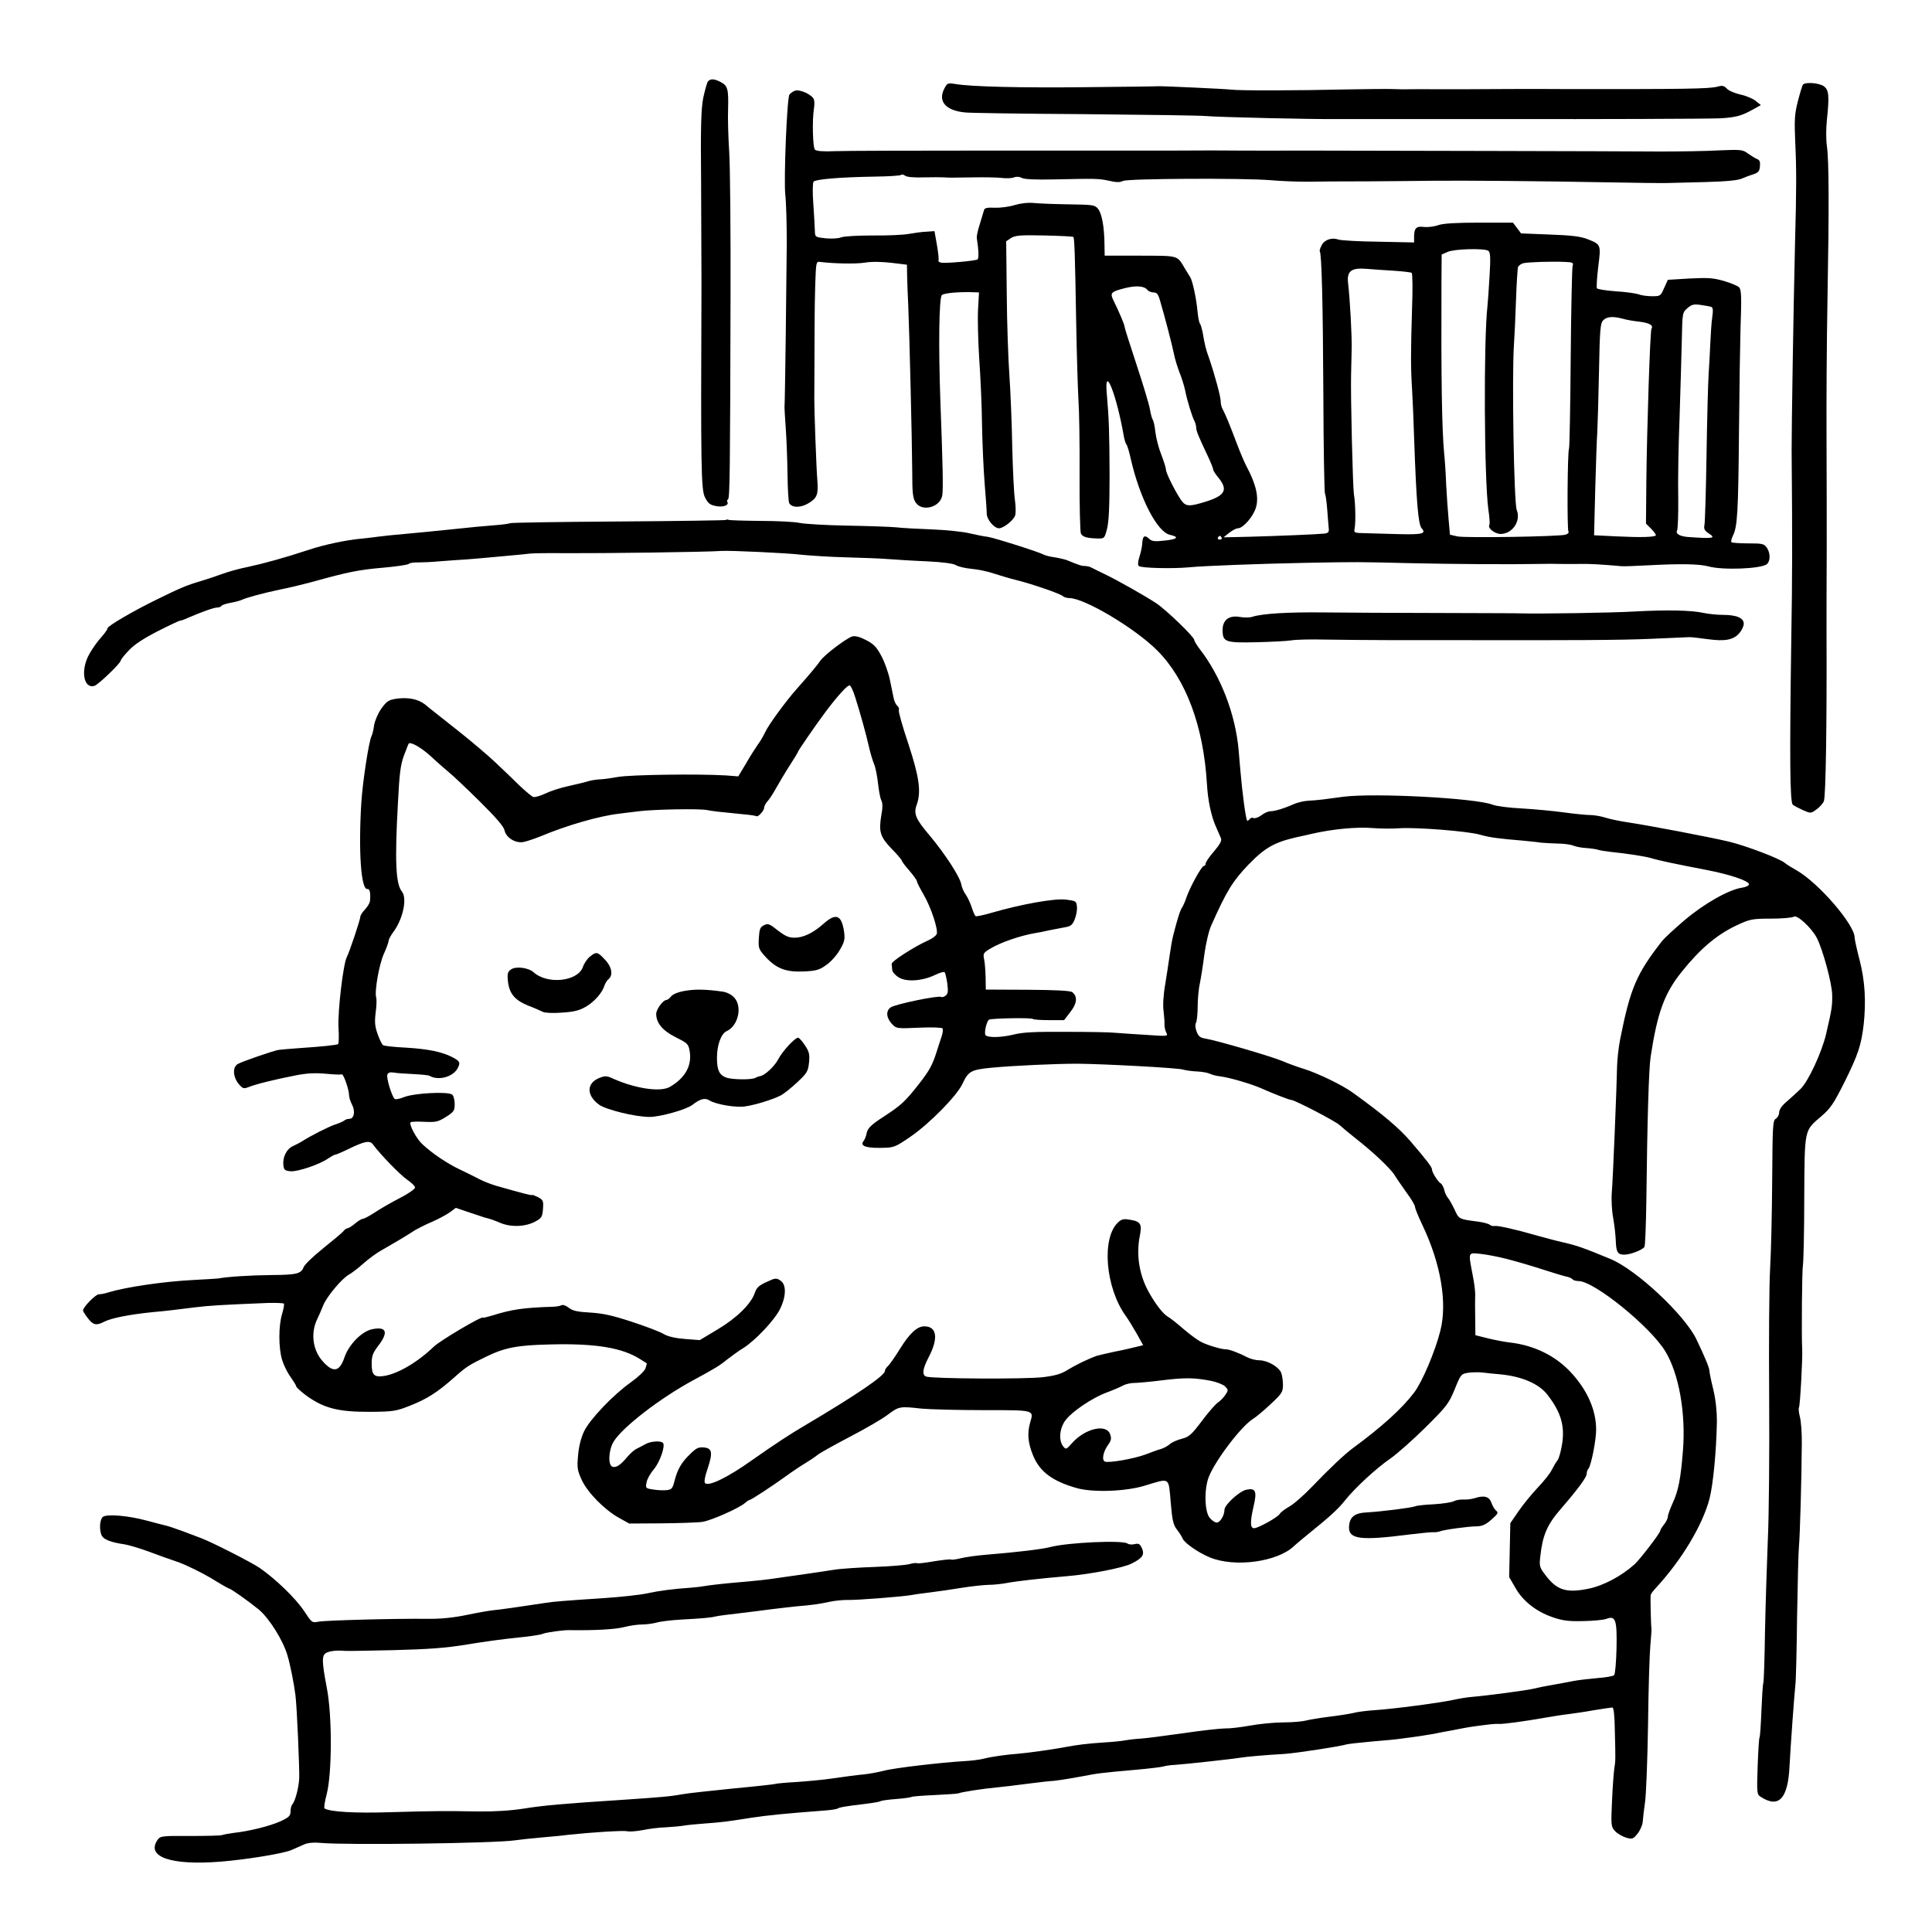 <svg xmlns="http://www.w3.org/2000/svg" width="1365.333" height="1365.333" preserveAspectRatio="xMidYMid meet" version="1.0" viewBox="0 0 1024 1024"><g fill="#000" stroke="none"><path d="M375.2 43.2c-.5.7-1.6 4.7-2.5 8.8-1.1 6-1.4 15.1-1.1 45 .1 20.6.2 44.5.2 53-.4 97.8-.2 109.4 1.8 113.5 1.6 3.2 2.6 4.1 5.8 4.7 3.8.8 7.2-.4 6.1-2.2-.3-.5-.1-1.1.4-1.4.9-.6 1.1-15.4 1.3-107.1.1-34.7-.2-69.3-.7-77s-.8-17.9-.6-22.7c.3-10.5-.2-12.4-3.9-14.3-3.5-1.8-5.4-1.9-6.8-.3M500.5 47c-3.5 6.7.7 11.6 11 12.6 2.2.3 30.6.7 63 .9 32.5.3 61.5.7 64.5 1 6.5.6 57.8 1.8 70 1.6h93.5c38.8.1 103.8-.1 109.5-.4 8-.5 11-1.3 16.8-4.5l4.5-2.5-2.7-2.2c-1.5-1.2-5.2-2.8-8.2-3.4-3-.7-6.3-2.1-7.2-3.2-1.5-1.5-2.4-1.7-4.8-1-4.4 1.2-16.9 1.4-83.4 1.3-6.3-.1-46.6 0-51.5.1h-14c-5.5-.1-12 0-14.5 0-2.5.1-6.5 0-9-.1s-13.5 0-24.5.2c-24.5.6-56.9.7-61 .1-3.4-.4-36.2-1.9-38.5-1.8-.8.1-17.7.3-37.5.5-34.9.4-61.8-.2-70.3-1.7-3.8-.6-4.2-.5-5.7 2.5m455-2c-.3.5-1.5 4.4-2.6 8.7-1.7 6.7-1.9 9.7-1.4 21.3.7 14.7.7 24.4-.1 54-.9 37.7-1.8 96.6-1.8 109.5.4 48.3.4 65.5-.2 101.5-.9 62.3-.7 85.1.8 86.5.7.6 3.2 1.9 5.4 2.9 4.2 1.8 4.2 1.8 7.3-.5 1.7-1.2 3.4-3.2 3.8-4.3 1-2.8 1.6-40.2 1.4-89.6 0-10.2 0-29.5.1-43 0-13.5 0-40.3-.1-59.5-.1-19.3.1-52.3.5-73.5.9-49.6.8-74-.3-81.5-.5-3.5-.5-9.4 0-14 1.3-12.4 1.1-15.7-1.5-17.7-2.5-1.9-10.3-2.5-11.3-.8"/><path d="M421.3 48.1c-1.1.4-2.5 1.4-2.9 2.1-1.3 2-3 44.2-2.2 52.8.5 4.1.8 15.8.8 26-.1 16.4-.9 83.1-1.2 87 0 .8.3 6 .7 11.5s.8 16.3.9 24 .5 14.5.9 15.2c1.6 2.6 6.4 2.5 10.6-.2 4.2-2.6 4.9-4.6 4.3-12-.5-5.8-1.6-36-1.6-42.5 0-4.1.1-15.2.1-24.5 0-9.4.1-18.8.1-21s.1-9.4.3-16c.4-11.3.5-12 2.4-11.7 7 .9 19 1.2 23.9.4 3.6-.6 8.9-.5 14.1.1l8.2 1 .1 6.1c.1 3.4.3 10.4.6 15.6.6 14 2 71.3 2.1 87.5 0 11.8.3 14.5 1.8 16.8 3.3 5.1 12.9 2.7 14.1-3.6.6-3.2.3-16.4-1-50.7-1-28.5-.7-54.1.8-55.6 1.2-1.1 9.3-1.8 17-1.5l2.7.1-.5 8.7c-.3 4.9 0 16.7.6 26.3.7 9.6 1.4 25.6 1.5 35.5.2 9.9.8 23.8 1.4 31 .6 7.1 1.1 14.2 1.1 15.8 0 3 3.9 7.7 6.5 7.7 2.3 0 7.6-4.1 8.5-6.7.5-1.1.4-5-.1-8.5-.5-3.4-1.1-16.2-1.4-28.3-.2-12.1-.9-29-1.5-37.5s-1.3-28-1.4-43.3l-.3-27.8 2.5-1.7c2.2-1.4 4.9-1.7 17.6-1.4 8.3.2 15.3.5 15.5.8.6.6.9 9.7 1.5 45.4.3 17.3.9 35.8 1.2 41 .4 5.2.7 23 .6 39.4-.1 16.5.3 30.6.7 31.4 1 1.8 3 2.4 8.5 2.6 3.9.1 4 .1 5.3-4.9 1-3.6 1.4-11.6 1.4-29-.1-22.2-.3-29.6-1.5-43.1-1.4-16 5.3 1 9.1 23.1.3 1.6.9 3.5 1.3 4 .5.6 1.6 4.2 2.4 8 4.8 20.8 14 38.6 20.8 40 5 1.1 3.9 2.3-2.7 3-5.5.6-6.9.5-8.5-1-2.4-2.2-3.4-1.4-3.6 2.7-.1 1.7-.8 4.9-1.5 7-.8 2.5-.9 4.2-.3 4.8 1.1 1.1 17.8 1.5 26.4.7 8.1-.8 37.4-1.9 62.5-2.4 26.6-.5 27.2-.5 55.5.2 21.8.5 53.2.7 67.5.4 3.9-.1 9-.1 11.5 0 2.5 0 7.2.1 10.5 0 5.1-.1 10.8.2 22 1.2 1.1.1 7.6-.1 14.5-.5 16.8-.9 26.7-.7 31.5.6 7.5 2.1 28 1.3 31-1.2 1.9-1.6 1.9-6-.1-8.8-1.4-2-2.4-2.2-9.8-2.2-4.5 0-8.5-.3-8.9-.6-.3-.4 0-1.8.7-3.3 2.5-4.8 2.9-12.3 3.3-55.1.2-23.4.6-47.9.8-54.5.6-17.1.5-20.8-.7-22.2-.6-.7-4.1-2.2-7.8-3.3-5.9-1.7-8.4-1.9-18.4-1.4l-11.6.7-2 4.4c-1.8 4.2-2 4.3-6.4 4.3-2.4 0-5.6-.4-7-1-1.5-.5-6.9-1.3-12.1-1.6-5.3-.4-9.8-1.1-10.1-1.6s0-5.6.7-11.4c1.5-11.9 1.5-11.8-5.8-14.7-3.6-1.4-8.5-2-20-2.4l-15.1-.6-2.1-2.8-2.2-2.9h-17.8c-12.4 0-19 .4-21.7 1.3-2.2.8-5.5 1.2-7.5 1-4.2-.6-5.4.6-5.4 5.2v3l-18.9-.4c-10.5-.1-19.9-.7-21.1-1.1-3.5-1.3-7.5 0-9 3-.8 1.5-1.2 2.9-1 3.2 1 1 1.7 27.7 1.9 75.8.1 28.4.5 52.1.9 52.7.3.5.9 4.6 1.2 8.9s.7 8.8.8 9.9c.1 1.5-.5 2.1-2.3 2.3-3.5.4-25.2 1.3-40.5 1.7l-13 .3 3-2.4c1.7-1.3 3.7-2.4 4.6-2.4 2.8 0 8.3-6.4 9.6-11.1 1.6-5.5 0-12.3-5-21.7-1-1.8-3.4-7.4-5.3-12.5-3.7-9.8-5.9-15.1-7.4-17.9-.6-1-1-2.8-1-4 0-2.6-3.2-14.3-6.1-22.8-1.9-5.3-2.2-6.5-3.5-14-.4-1.9-1-4-1.4-4.5-.5-.6-1-3.5-1.3-6.5-.6-6.8-2.6-16-3.8-18-.5-.8-1.7-2.8-2.7-4.4-4.5-7.5-3-7-23.8-7.1h-18.9l-.1-6c-.1-9.3-1.4-16.3-3.4-18.8-1.7-2.1-2.7-2.2-15.2-2.4-7.3-.1-15.7-.4-18.6-.7-3.4-.3-7.1.1-10.5 1.1-2.8.9-7.6 1.5-10.4 1.4-3.8-.2-5.4.1-5.7 1.1-.2.7-1.2 4-2.2 7.3-1.1 3.3-1.8 6.7-1.7 7.5 1 6.4 1.2 11 .4 11.5-1.4.8-17.3 2.2-19.3 1.7-1-.2-1.6-.7-1.4-1.1.3-.4-.1-4.1-.8-8.2l-1.3-7.4-4.4.3c-2.4.1-6.6.7-9.4 1.2-2.7.5-11.3.9-19 .8-7.8 0-15.2.4-16.7 1-1.4.6-5.1.8-8.2.5-5.5-.6-5.6-.7-5.7-3.7 0-1.7-.4-8.1-.8-14.1-.5-6.4-.4-11.5.1-12.2 1-1.3 13.7-2.4 32.5-2.7 7.3-.1 13.5-.5 13.9-.9s1.3-.2 2.1.4c.8.7 4.7 1.1 10.1.9 4.8-.1 9.6-.1 10.7 0 2.5.2 2.6.2 15.5 0 5.8-.1 12.5 0 14.9.3s5.4.2 6.6-.3 2.9-.4 4.1.3 7.2 1 16.4.8c23.1-.5 24.2-.5 29.8.7 3.8.9 5.9.9 7.4.1 2.4-1.3 63.8-1.6 78.3-.4 5.5.5 14.1.8 19 .8 5-.1 19.8-.2 33-.2 13.2-.1 28.1-.2 33-.3 16.9-.2 60.9.2 91.5.8 16.8.3 31.9.5 33.5.4 1.7 0 10.6-.3 19.8-.5 11.5-.3 17.9-.9 20-1.9 1.8-.8 4.6-1.8 6.2-2.3 2.4-.8 3.1-1.6 3.3-4.1.2-2.4-.1-3.4-1.5-3.9-1-.4-3.1-1.7-4.8-2.9-2.8-2.1-3.7-2.2-15.5-1.7-6.9.4-20.8.6-31 .6-10.2-.1-51.6-.2-92-.3s-84.1-.2-97-.2c-12.9.1-28.4 0-34.5 0-6-.1-21.1-.1-33.5 0h-96.5c-40.7 0-78.4.1-83.7.3-6.5.3-10.1 0-10.9-.8-1.1-1.1-1.5-15.5-.5-21.8.3-1.7.3-3.8 0-4.7-.7-2.5-7.5-5.7-10.1-4.7m367.5 84.8c1.1.7 1.3 3.4.7 13.2-.4 6.8-.9 14-1.1 15.9-2.1 17.7-1.8 92.3.5 108.4.6 3.8.8 7.4.5 7.8-1.1 1.7 2.9 4.8 6 4.8 6.3-.1 10.8-6.9 8.5-12.7-1.5-3.7-2.6-70.6-1.5-87.3.3-4.1.8-14.8 1.1-23.7s.8-16.9 1.1-17.8c.4-.8 1.6-1.7 2.8-2 2.4-.6 14.9-1 21.9-.7 4.3.2 4.8.4 4.2 2.2-.3 1.1-.8 23.1-1 48.9-.2 25.9-.6 47.4-.9 47.9-.8 1.3-1.1 42.6-.3 43.9.4.6-.3 1.3-1.6 1.7-3.9 1-53 1.8-57.2.9l-4-.9-.7-7.9c-.4-4.4-1-12.7-1.3-18.5-.2-5.8-.7-13.4-1.1-17-1.2-13-1.6-39.4-1.4-90.8l.1-14.3 3.2-1.4c3.5-1.6 19.4-2 21.5-.6m-49.9 10.6c4.6.3 8.8.8 9.3 1.1s.6 8.9.2 19.2c-.7 22.7-.7 31.2 0 42.2.3 4.7.8 16.4 1.1 26 1.2 34.4 2.2 46 4 48 2.6 2.8.4 3.4-11.9 3.1-6.1-.2-14-.4-17.6-.5-6.4-.1-6.5-.2-6-2.6.6-3.3.4-13.6-.4-18-.6-3.7-1.8-51.8-1.5-63.5.1-3.9.2-9.9.3-13.5.2-6.5-.9-26.7-1.9-35-.7-6.4 1.7-8.2 10-7.5 3.3.3 9.8.7 14.4 1m-130.8 10.1c.6.8 2.1 1.4 3.3 1.4 1.7 0 2.5.9 3.4 4.2 2.5 8.4 6.4 23.4 7.4 28.3.5 2.7 1.9 7.2 3 10 1.1 2.7 2.4 6.9 2.9 9.2 1 5.3 3.8 14.3 5 16.5.5 1 .9 2.5.9 3.4 0 1.7 1.2 4.7 6.1 15 1.6 3.4 2.9 6.6 2.9 7.2s1.1 2.3 2.4 3.9c5.7 6.8 4.2 9.9-6.4 13.2-8.7 2.7-10.5 2.6-12.9-.7-3-4.3-8.1-14.4-8.1-16.2 0-.9-1.1-4.4-2.4-7.8-1.4-3.4-2.8-8.8-3.2-12-.3-3.1-1-6.2-1.4-6.7-.4-.6-1.1-3-1.5-5.5s-3.6-13.1-7.1-23.7-6.4-19.7-6.4-20.3c0-1-2.9-7.8-5.8-13.7-2-4-1.4-4.7 5.7-6.5 6.1-1.6 10.5-1.3 12.2.8m298.8 9c1 .3 1.2 1.6.6 5.7-.4 2.8-.8 9-1 13.7s-.6 12.1-.9 16.5-.8 23.5-1.1 42.5-.8 35.7-1.1 37.2c-.4 2.1 0 3 2.1 4.4 4.2 2.7 3 3-11 2-4.3-.4-6.5-1.7-5.6-3.4.4-.9.7-8.7.6-17.2-.2-8.5.1-27.7.7-42.5.5-14.9 1-33.5 1.2-41.4.3-14.3.3-14.5 3-16.8 2.2-1.9 3.4-2.2 6.9-1.7 2.3.3 4.8.8 5.6 1m-46.9 6.3c1.9.6 6 1.3 9 1.6 5.3.7 7.5 1.9 6.3 3.8-.7 1.2-2.4 52.7-2.7 80.7l-.2 22.5 2.9 2.9c1.5 1.6 2.6 3.1 2.3 3.4-1 .9-7.9 1.1-20.4.5l-12.3-.6.6-24.1c.4-13.2.8-27 1.1-30.6.2-3.6.6-17.9.9-31.9.4-21.9.7-25.6 2.1-27.2 1.9-2.1 5.1-2.4 10.4-1M647.5 285c.3.5-.1 1-1 1s-1.3-.5-1-1c.3-.6.8-1 1-1s.7.4 1 1"/><path d="M384.8 275.6c-.3.2-26 .6-57.1.8s-56.9.6-57.4.9c-.4.3-4.2.8-8.3 1.1s-14 1.2-22 2.1c-8 .8-19.4 2-25.5 2.5-6 .5-12.6 1.2-14.5 1.5s-5.7.7-8.5 1c-8 .7-20.1 3.3-27.8 5.9-12.7 4.2-24 7.3-32.4 9.1-4.6.9-10.6 2.6-13.5 3.7s-8.1 2.8-11.4 3.8c-7.2 2.1-10.6 3.5-23.4 9.8-12.5 6.1-26 14-26 15.2 0 .6-1.5 2.7-3.3 4.7-1.9 2.1-4.7 6-6.2 8.7-5 8.5-3.3 18.9 2.6 17.1 2.1-.7 13.9-12 13.9-13.4 0-.5 1.9-2.9 4.3-5.4 2.9-3.1 7.8-6.3 15.2-10.1 6.1-3.1 11.4-5.6 11.8-5.6.5 0 2.3-.6 4-1.4 7.6-3.3 14.1-5.6 15.8-5.6 1 0 2-.4 2.3-.9.4-.5 2.5-1.2 4.8-1.6s4.9-1.1 5.8-1.5c2.4-1.2 11.7-3.7 20.3-5.5 4.3-.8 12.4-2.8 18-4.3 18.4-5.1 23.9-6.2 36.6-7.3 6.9-.6 13.1-1.5 13.7-2 .7-.6 2.9-.9 5-.8 2.2 0 7.3-.2 11.4-.6 4.1-.3 8.4-.6 9.5-.7 1.1 0 6.5-.4 12-.9s12.9-1.2 16.5-1.5 8.1-.8 10-1 10.5-.3 19-.2c19.8.1 74.9-.6 82.5-1.2 4.2-.3 34.8 1.1 42 2 5 .5 15.8 1.2 24 1.4 8.3.2 18.2.6 22 .9 3.9.3 13.1.9 20.5 1.2 8.7.4 14.3 1.2 15.6 2 1.2.8 5 1.7 8.4 2s8.7 1.4 11.8 2.5c3.1 1 8.4 2.6 11.7 3.4 8.2 2 23.6 7.3 24.9 8.6.5.5 2.1 1 3.4 1 8 0 34.8 16 46.5 27.7 15.3 15.3 24.6 40.2 26.4 70.8.5 8.8 2.3 17.4 5 23.2.9 2.1 2 4.6 2.4 5.5.6 1.3-.4 3.2-3.6 7-2.5 2.8-4.5 5.8-4.5 6.5s-.4 1.3-1 1.3c-1.1 0-7.3 11.2-9.1 16.5-.7 2.2-1.8 4.6-2.3 5.4-1 1.3-2.4 5.6-4.7 14.6-.6 2.2-1.4 6.9-1.9 10.5s-1.6 10.7-2.4 15.7c-1 5.6-1.3 11.2-.9 14 .3 2.7.6 5.9.5 7.3 0 1.4.4 3.3 1 4.4 1 1.9.7 1.9-10.8 1.1-6.6-.4-13.9-.9-16.4-1.1-2.5-.3-14.2-.5-26-.5-16.8-.1-22.9.2-28 1.5-6.2 1.5-13.2 1.7-14.6.3-1-1 .6-7.8 1.9-8.3 2-.7 22.8-1.1 23.2-.3.3.3 4 .6 8.4.6h8.1l3.3-4.3c3.6-4.6 3.9-8.1 1.1-10.5-1-.8-8.5-1.2-23.6-1.3l-22.3-.1-.1-6.5c-.1-3.6-.4-7.9-.8-9.6-.6-2.9-.4-3.4 3.1-5.5 5.3-3.3 16.3-7.1 24.3-8.4 1.4-.2 4.5-.8 7-1.4 2.5-.5 6.2-1.2 8.3-1.6 3.2-.5 4.1-1.2 5.3-4.2.8-1.9 1.4-4.9 1.2-6.7-.3-3-.5-3.1-5.9-3.8-6-.7-23.5 2.4-39.7 7.1-4 1.2-7.7 1.9-8.1 1.7-.4-.3-1.4-2.4-2.1-4.8-.8-2.4-2.2-5.3-3.1-6.6-1-1.3-2.1-3.7-2.4-5.5-.9-4.3-8.5-15.9-16.7-25.8-7.5-8.8-8.7-11.6-6.9-16.4 2.4-6.8 1.4-14.4-4.4-32.1-3.1-9.2-5.4-17.3-5.1-18s-.1-1.8-.9-2.4c-.7-.6-1.5-2.3-1.8-3.8s-1.2-5.9-2-9.7c-.8-3.9-2.8-9.6-4.6-12.9-2.5-4.7-4.1-6.3-8-8.3-3.2-1.7-5.8-2.4-7.3-2-3 .8-15 9.9-17 12.9-1.6 2.3-5.1 6.6-12.3 14.7-6.2 7-15.1 19.2-16.9 23.1-.9 1.9-2.6 4.9-3.9 6.6-1.2 1.8-3.1 4.7-4.2 6.5-1.1 1.9-2.9 5-4.1 6.9l-2.1 3.5-6.4-.5c-14.7-.9-50.7-.4-57.4.8-3.8.7-8.3 1.3-10 1.3-1.6.1-4.1.5-5.5.9-1.4.5-6.1 1.6-10.5 2.6-4.4.9-10.1 2.8-12.7 4.1-2.6 1.2-5.4 2-6.2 1.7s-3.9-2.9-6.9-5.7c-2.9-2.9-8.7-8.4-12.8-12.3s-13.5-11.9-20.9-17.7c-7.4-5.9-15-11.8-16.7-13.3-3.7-2.9-9.1-4-15.6-3-3.7.6-4.8 1.3-7.6 5.2-1.8 2.6-3.4 6.4-3.8 8.7-.3 2.3-.9 5-1.4 5.9-1.4 2.7-4.7 24.2-5.4 35.3-1.6 26.3-.1 46.5 3.3 45.7 1.2-.2 1.7 2.3 1.3 6.3-.1 1.1-1.3 3.1-2.6 4.5-1.4 1.4-2.5 3.2-2.5 3.8 0 1.5-5.8 18.9-7.2 21.5-1.9 3.7-4.8 28.4-4.4 37.1.3 4.7.2 8.7-.2 9-.9.5-8.1 1.3-20.2 2.1-5.2.4-10.4.8-11.5 1-2.8.5-18.8 6-21.4 7.4-2.9 1.6-2.7 6.7.3 10.5 2.2 2.6 2.7 2.8 5.3 1.8 3.9-1.6 14.2-4.1 24.4-6.1 6.4-1.3 10.6-1.5 16.5-1 4.3.4 8.1.6 8.5.3.9-.5 3.9 8.1 3.9 11 0 1.2.7 3.4 1.6 5.1 1.8 3.5 1.1 7.5-1.4 7.5-1 0-2.2.4-2.7.9-.6.5-2.7 1.4-4.8 2.1-3.4 1.1-13.3 6.1-17.7 9-.8.5-2.9 1.6-4.6 2.4-3.5 1.5-5.7 6-5.2 10.2.3 2.5.8 2.9 3.8 3.2 3.8.3 15.7-3.7 20.1-6.9 1.5-1 3.1-1.9 3.6-1.9.4 0 3.5-1.3 6.8-2.9 8.8-4.3 11.5-4.8 13.2-2.5 3.7 5.1 14.3 16 18 18.6 2.4 1.6 4.3 3.5 4.3 4.2 0 .8-3.5 3.2-7.7 5.4-4.3 2.2-10.3 5.6-13.3 7.6s-6 3.6-6.7 3.6c-.6 0-2.5 1.1-4.1 2.5-1.7 1.4-3.4 2.5-4 2.5-.5 0-1.6.7-2.3 1.7-.8.9-5.6 4.9-10.7 9s-9.7 8.5-10.2 9.8c-1.4 3.6-3.5 4.2-17 4.3-11.2.1-23.6.9-28.2 1.8-.9.1-6.8.5-13 .8-16.1.8-36.2 3.8-45.4 6.6-1.7.6-3.9 1-5 1-1.7 0-8.4 6.8-8.4 8.6 0 .4 1.1 2.2 2.6 4.1 2.7 3.6 4.5 4 8.5 1.9 3.9-2 13.4-3.9 26.4-5.2 5.8-.5 11-1.1 22-2.5 7.3-.9 13.6-1.3 38.3-2.3 4.5-.1 8.5 0 8.7.4s-.2 2.8-1 5.5c-1.9 6.2-1.9 17.8 0 24.2.8 2.7 2.8 6.8 4.5 9.1 1.6 2.3 3 4.5 3 5 0 .4 2.1 2.4 4.7 4.4 9.7 7.2 17.4 9.2 34.8 9.1 12.1-.1 13.6-.4 20.9-3.3 8.9-3.5 14.5-7.1 23.1-14.7 6.6-5.9 8-6.8 17.3-11.3 9.7-4.7 16.2-6 33.2-6.4 24.5-.7 38.9 1.7 48.5 7.9 1.7 1 3.1 2 3.3 2.1.1 0-.2 1.3-.7 2.7s-4 4.7-7.8 7.4c-9.4 6.7-21.7 19.6-24.7 25.9-1.6 3.3-2.8 8-3.2 12.7-.6 6.7-.4 8 1.9 13 3 6.7 12.2 16 19.8 20.2l5.4 3 17.1-.1c9.3-.1 19.2-.4 21.8-.8 4.8-.8 19.5-7.3 22.6-10.1.9-.8 2-1.5 2.3-1.5.8 0 12.1-7.4 19.7-12.9 3-2.2 7.5-5.2 10-6.7s5.4-3.5 6.5-4.4 8.8-5.2 17-9.5c8.3-4.3 17.4-9.6 20.2-11.8 5.8-4.3 6.2-4.4 17.8-3.1 4.4.4 19.1.8 32.7.8 27.5 0 26.8-.2 24.8 6.6-1.6 5.6-1.2 10.6 1.5 17.3 3.6 8.8 10.3 13.8 23.5 17.5 8.6 2.3 25.5 1.7 35.5-1.3 13.9-4.2 12.8-4.9 14 8.7.8 9.7 1.4 12.1 3.3 14.5 1.2 1.5 2.6 3.7 3.1 4.9 1 2.3 8.4 7.4 14.2 9.8 13.4 5.6 36.4 2.4 45-6.2 1-.9 4.3-3.7 7.4-6.2 11.3-9.1 15.9-13.3 19.5-17.9 5.1-6.4 16.3-16.8 24-22.1 3.6-2.5 11.9-9.9 18.6-16.5 11.2-11.1 12.3-12.6 15.4-20.1 3.2-7.9 3.4-8.2 7.1-8.8 2-.3 5.7-.4 8-.1 2.4.3 6.4.7 8.9.9 11.7 1.1 20.9 5.1 25.3 11 7.2 9.3 9.3 16.8 7.5 26.8-.6 3.5-1.6 7-2.3 7.8s-2 3.1-3 5c-.9 1.9-4.3 6.2-7.5 9.5-3.1 3.3-7.7 8.9-10.1 12.4l-4.4 6.4-.3 14.3-.3 14.3 3.2 5.5c3.9 7.1 11.2 12.8 19.7 15.7 5.4 1.9 8.6 2.3 16.4 2.1 5.3-.1 10.8-.6 12.3-1.2 4.8-1.8 5.6.5 5.3 15.7-.2 7.3-.7 13.6-1.3 14.2-.5.5-4.5 1.2-8.7 1.5-4.3.4-9.9 1-12.5 1.5-2.7.5-7.7 1.5-11.3 2.1s-8.1 1.5-10 2c-3.5.9-24.7 3.7-33 4.4-2.5.2-6.7.9-9.4 1.5-6.5 1.5-32.2 4.9-41.8 5.5-4.2.3-9.4.9-11.5 1.5-2.1.5-7.8 1.4-12.8 2-4.9.6-10.4 1.5-12.2 2s-7.2 1-12.1 1c-4.8 0-12.8.8-17.7 1.7-5 .9-10.9 1.6-13.3 1.5-2.3 0-12.5 1.1-22.5 2.6-10 1.4-20 2.7-22.2 2.8s-5.8.5-8 .9-7.1.9-11 1.1c-9 .6-14.8 1.3-21 2.5-6.9 1.3-19.8 3.1-24.9 3.5-6.4.5-13.7 1.5-18.1 2.6-2.2.6-6.7 1.1-10 1.3-12.4.7-38 3.7-42.9 5.1-2.8.7-7.8 1.7-11.1 2s-10.3 1.2-15.5 2-14.2 1.6-19.9 2c-5.7.3-10.7.8-11.1 1s-10.3 1.3-22.1 2.4c-11.8 1.2-24.1 2.5-27.4 3.1-6.5 1.2-11.8 1.6-32.5 3-30.7 2-41 2.9-51.5 4.6-7.1 1.1-15.6 1.6-24 1.5-17.8-.3-22.8-.3-47 .4-18.6.6-31.6-.2-34.5-2-.4-.2.1-3.7 1.2-7.7 2.8-11.2 2.9-41.6 0-56.3-2.7-14.2-2.7-17.2-.2-18.5 1.9-1 5.6-1.4 10-1 .8.1 12.3-.1 25.6-.4 18.7-.5 27.4-1.1 39-3 8.2-1.4 20.1-3 26.4-3.6s12.4-1.5 13.5-2c1.8-.8 11-2.1 14.3-2 13.6.2 24.1-.4 28.9-1.6 3-.8 7.3-1.4 9.6-1.4s5.8-.5 7.7-1c1.9-.6 7.8-1.3 13-1.6 11.2-.6 15.8-1 18.5-1.7 1.2-.3 6.6-1 12-1.6 5.5-.7 13.4-1.6 17.5-2.2 4.1-.5 10-1.2 13-1.5 8.6-.7 12.5-1.3 17.6-2.4 2.6-.6 6.8-1 9.3-1 4.9.2 29.9-1.8 34.1-2.6 1.4-.3 5.9-.9 10-1.4s11.6-1.6 16.5-2.4c5-.8 11.3-1.5 14.2-1.6 2.9 0 7.4-.5 10-1 4.5-.9 17.6-2.4 31.8-3.6 12.1-1 29.8-4.4 34.3-6.7 5.8-2.9 7-4.7 5.4-8.2-1-2.2-1.7-2.6-3.8-2.1-1.4.4-3.1.2-3.8-.3-2.3-1.9-31.8-.6-41.1 1.9-4.2 1.1-17.6 2.7-33.5 4-5.2.4-11.4 1.3-13.8 1.9s-4.7.9-5.1.7c-.4-.3-4.5.2-9 .9-4.6.8-8.6 1.3-9.1 1-.4-.2-2.2 0-4 .5s-10.1 1.2-18.4 1.5-18 .9-21.6 1.5-9.9 1.5-14 2.1-10.4 1.5-14 2c-8.1 1.2-10.5 1.5-25.5 2.8-6.6.6-13.3 1.4-14.8 1.7s-4.9.7-7.5.9c-9 .6-16.8 1.6-23.2 3-3.6.8-13.7 1.9-22.5 2.5-21.3 1.4-27.4 1.9-31 2.5-10.4 1.6-25.5 3.8-28.5 4-1.9.2-8.2 1.3-13.9 2.5-6.8 1.4-13.7 2.1-20 2-17.4-.2-54.5.8-58.2 1.5-3.5.7-3.6.6-7.7-5.6-4.4-6.7-15.2-17.1-23.6-22.9-4.8-3.2-25.2-13.6-31.1-15.8-1.6-.6-5.9-2.2-9.5-3.6-3.6-1.3-7.6-2.7-9-3s-5.9-1.5-10-2.6c-9.9-2.7-21.4-3.7-23.5-2-1.7 1.4-2 7.2-.5 10 1.1 2 4.9 3.5 11.9 4.5 2.4.4 8.1 2.1 12.5 3.7 4.5 1.7 11.7 4.3 16.2 5.8 4.4 1.6 12.1 5.4 17.2 8.4 5 3.1 9.4 5.6 9.7 5.6.9 0 10.4 6.8 15.7 11.1 5.6 4.7 13 16.6 15.2 24.4 1.5 5 3.5 15.3 4.2 21 .8 6.1 2.2 39.2 2 44.1-.3 5.3-2.2 12.2-3.7 13.8-.5.6-.9 2.2-.9 3.7 0 2.3-.8 3.1-5.3 5.2-5.5 2.5-16.6 5.3-25.1 6.2-2.8.4-5.4.9-5.8 1.1-.5.3-8 .5-16.8.5-15.3-.1-16 0-17.5 2.1-6.2 9 7.1 13.6 33.5 11.5 13.6-1.1 33.4-4.3 37.6-6.2 2.1-.9 5.2-2.3 6.8-3 1.8-.8 5.1-1.1 9-.7 14 1.2 91.7.2 102.6-1.4 1.9-.3 8.2-1 14-1.5s12.1-1.1 14-1.4c13.1-1.4 29.5-2.4 31.5-1.9 1.2.3 4.9 0 8.1-.6 3.3-.7 8.8-1.4 12.4-1.5 3.6-.2 7.9-.6 9.5-.9 1.7-.3 6.6-.8 11-1.1 9.1-.7 11.2-.9 25-3.1 8.8-1.3 16.6-2.1 38.7-3.8 3.1-.2 6.1-.7 6.7-1 1.1-.7 3.7-1.2 14.7-2.5 4-.5 7.7-1.1 8.2-1.5.6-.3 4.3-.8 8.3-1.1 3.9-.3 7.6-.8 8-1.1.5-.3 6.1-.7 12.6-1 6.4-.3 12-.7 12.4-.9.9-.6 13.1-2.5 19.9-3.1 3-.3 10.2-1.1 16-1.9 5.8-.7 11.2-1.4 12-1.4 3-.1 10.6-1.3 18-2.7 7.9-1.5 8.9-1.7 28.2-3.4 6.8-.6 13.2-1.4 14.3-1.7 1.1-.4 4-.8 6.5-.9 5.7-.4 30.5-3.1 34.5-3.8 3.2-.5 11.5-1.3 23.5-2 6.6-.5 28.9-3.9 33-5.1.8-.2 6.9-.9 13.5-1.5 6.6-.5 13.5-1.2 15.3-1.5 10.1-1.3 12.2-1.7 17-2.5 2.8-.6 7.6-1.5 10.5-2 8.5-1.7 8.9-1.7 15.7-2.6 3.6-.5 7.2-.8 8-.7 2 .3 14.3-1.4 25-3.3 4.7-.8 10.3-1.7 12.5-1.9 2.2-.3 8.1-1.1 13-2 5-.8 9.5-1.5 10.1-1.5.7 0 1.2 4.3 1.3 12.2.4 16.1.4 15.7-.3 20.3-.3 2.2-.9 10-1.2 17.3-.6 12.9-.5 13.4 1.7 15.8 1.2 1.3 3.9 2.8 5.8 3.4 3.3.9 3.7.8 6.1-2.2 1.4-1.8 2.6-4.6 2.7-6.3.1-1.6.6-6.2 1.2-10.2.6-3.9 1.3-22.4 1.6-41 .2-18.6.8-37.4 1.2-41.8s.7-8.7.6-9.5c-.3-1.9-.6-16.1-.4-17.5 0-.6 1.3-2.3 2.7-3.8 13.7-14.8 24.8-33.3 28.5-47.4 1.9-7.6 3.6-24.7 3.9-41 0-5.3-.6-11.3-1.9-16.8-1.2-4.8-2.1-9.3-2.1-10.1 0-1.4-2.3-7-6.8-16.4-6.1-12.9-31.8-37-45.6-42.7-14.2-5.9-18-7.2-25-8.8-3.3-.7-9.9-2.5-14.6-3.8-11.1-3.2-20.2-5.2-21.8-4.9-.8.2-1.9-.1-2.5-.6-.7-.6-3.4-1.3-6.2-1.7-10.3-1.3-10.3-1.4-12.5-6.3-1.2-2.5-2.7-5.3-3.5-6.2-.7-.8-1.7-2.7-2-4.3-.4-1.5-1.2-3.1-1.9-3.5-1.5-.9-4.6-5.8-4.6-7.3 0-1.3-2.5-4.6-11.5-15.1-6.2-7.1-14.3-14-30.4-25.6-5.6-4.1-18.7-10.4-26.1-12.7-3-.9-8-2.7-11-4-5.8-2.5-35-11-41-12-2.8-.4-3.8-1.2-4.7-3.6-.8-1.9-.9-3.8-.4-4.8.5-.9.9-4.8.9-8.6 0-3.9.5-9.5 1.2-12.5.6-3 1.7-10 2.4-15.5.8-5.6 2.3-12.2 3.6-15 8.1-18.2 11.3-23.4 19.6-32.1 8.8-9.1 13.8-11.9 25.4-14.6 2.5-.5 6.3-1.4 8.5-1.9 10.9-2.5 23.7-3.7 32.1-3 3.9.3 10.2.4 14 .1 8.8-.6 36.2 1.5 42.8 3.4 5.3 1.5 10 2.1 22.1 3.1 3.9.4 8.4.8 10 1.1 1.7.2 5.7.4 8.9.5 3.2 0 7.1.5 8.5 1.1s4.6 1.2 7.1 1.3c2.5.2 5.2.6 6 .9s3.8.8 6.5 1.1c8.9.9 18.6 2.4 21.9 3.4 3.5 1.1 12.9 3.1 29.1 6.2 12.5 2.4 22.5 5.8 22.5 7.6 0 .7-1.7 1.5-3.7 1.8-7 1-20.3 8.6-30.4 17.2-5.3 4.5-10.7 9.5-11.9 11-13.6 17.4-16.9 25-22.3 52.3-.8 4.1-1.5 10.4-1.6 14-.2 11.2-2.2 60.2-2.8 67-.3 3.6 0 9.6.7 13.4.7 3.9 1.3 9.3 1.4 12 .2 6.3 1 7.6 4.5 7.6 3.3 0 9.6-2.5 10.7-4.1.4-.7.8-11.4 1-23.8.5-43.5 1.3-70.7 2.3-77.1 3.6-23.5 7.3-33.6 16.6-45.1 9.8-12.2 18.7-19.7 29.3-24.6 6.7-3.1 7.9-3.4 17.9-3.4 5.9 0 11.3-.5 12-1 1.6-1.4 9.4 5.8 12.2 11.1 3.2 6.1 8.2 24.5 8.2 30.4.1 5.7-.1 7.2-3.2 20.6-2.3 9.8-9.5 25.3-13.6 29.2-1.5 1.5-4.7 4.4-7 6.4-2.8 2.3-4.3 4.5-4.3 6 0 1.3-.8 2.7-1.7 3.3-1.7.9-1.8 3.6-2 32.8-.1 17.5-.6 38.5-1.1 46.8-.5 8.2-.7 38.8-.5 68 .2 29.1-.1 63.1-.7 75.5-.5 12.4-1.2 34.2-1.5 48.6-.2 14.3-.6 26.7-.9 27.5-.3.7-.7 7.4-1 14.7s-.7 13.6-1 14.1c-.3.4-.7 7.3-1 15.4-.5 14.3-.4 14.8 1.7 16.1 9.5 6.2 14.4.9 15.2-16.3.5-10.1 2.6-38.7 3.1-43.1.3-1.9.7-18.1.9-36 .3-17.9.7-34.8 1-37.5.5-5 1.4-35.3 1.5-54.2.1-5.6-.4-12-1-14.3-.6-2.2-.8-4.5-.5-5 .6-.9 2-26.2 1.7-31-.4-7.5-.1-41.9.4-44.5.3-1.7.7-17.6.7-35.5.2-37.1-.1-35.5 9.1-43.4 4.8-4.1 6.5-6.6 12.4-18.4 7.1-14.3 8.7-19.3 10-30.2 1.3-12.2.7-22.9-2.1-33.9-1.5-5.7-2.7-11.2-2.7-12.2 0-6.8-19-28.8-30.6-35.5-2.7-1.5-5.6-3.3-6.5-4.1-2.8-2.3-20.4-9-29.5-11.2-10.5-2.5-42.7-8.6-53.4-10.2-4.1-.6-9.5-1.7-12-2.5s-6.1-1.4-8.1-1.4c-1.9 0-8.2-.6-14-1.4-5.7-.8-15.7-1.7-22.3-2.1-6.5-.3-13.5-1.2-15.5-2-9.2-3.5-62.3-6.3-79.1-4.2-3.6.5-8.3 1.1-10.5 1.4s-5.8.6-8 .7-5.6.9-7.5 1.7c-5.1 2.3-10.3 3.9-12.7 3.9-1.1 0-3.2.9-4.7 2.1-1.5 1.1-3.3 1.8-4.1 1.5s-1.7-.1-2 .4c-.4.6-1 1-1.4 1-.7 0-2.7-15-3.7-27-.2-1.9-.6-6.7-.9-10.5-1.7-18.9-9.4-39.1-20.7-53.6-1.5-2-2.8-4.1-2.8-4.7 0-1.6-14.7-15.8-20.2-19.5-6.3-4.1-20.4-12.1-27.3-15.4-2.7-1.3-5.8-2.8-6.7-3.3-1-.6-2.7-1-3.7-1-1.8 0-3.1-.4-9.6-3.1-1.1-.4-4-1.1-6.5-1.5-2.4-.3-5.1-1-6-1.5-2.7-1.5-26.9-9.1-29.7-9.4-1.6-.1-5.7-1-9.3-1.8-3.6-.9-12.6-1.8-20-2.1s-16-.7-19-1.1c-3-.3-14.7-.7-26-.9s-22.5-.9-25-1.4c-2.5-.6-11.9-1.1-20.9-1.1-9-.1-16.7-.3-17.1-.6-.4-.2-.9-.2-1.2.1m68.5 94c2.5 7.9 5.5 18.5 7.2 25.9.7 3.3 2 7.6 2.8 9.5s1.7 6.6 2.1 10.4 1.2 7.8 1.7 8.8c.8 1.4.8 3.9 0 8.1-1.4 8.6-.6 11.2 5.5 17.6 3 3 5.4 5.9 5.4 6.3s1.8 2.8 4 5.3 4 5.1 4 5.6c0 .6 1.6 3.7 3.5 7 3.9 6.6 7.8 18.4 7 20.9-.3 1-2.7 2.7-5.3 3.8-6.8 3.1-18.7 10.7-18.6 12.1.1.6.2 2 .3 3.1 0 1.1 1.6 2.9 3.4 4 4 2.6 12.5 2 19.2-1.2 2.4-1.2 4.8-1.9 5.2-1.5.3.4 1 3.1 1.4 6 .5 4.1.4 5.5-.9 6.4-.8.7-1.9 1-2.3.7-1.5-.9-24.7 3.9-26.9 5.6-2.7 2-2.2 5.8 1.2 9.2 2 2 2.8 2 13.9 1.5 6.8-.3 12.1-.1 12.5.4.3.5.1 2.4-.5 4.2-.6 1.7-1.7 5.2-2.5 7.7-2.4 7.5-3.8 10.2-9.5 17.5-7.5 9.5-9.3 11.2-18.8 17.4-6.6 4.3-8.3 6-8.9 8.5-.3 1.7-1.1 3.7-1.7 4.4-2 2.5 1.1 3.7 8.9 3.6 7.4-.1 7.6-.2 16.1-6 9.9-6.8 24.5-21.6 27.4-27.9 3.2-6.8 4.5-7.5 15.6-8.6 11.9-1.1 33.7-2.1 45.3-2.1 13.5.1 53.3 2.2 56 3.1 1.4.4 4.7.9 7.4 1s5.8.7 6.8 1.2 3.5 1.2 5.5 1.4c5 .6 16.5 4 21.7 6.3 5.8 2.6 15 6.2 16 6.2 1.8 0 23.3 11.2 25.6 13.3 1.4 1.3 4.9 4.2 7.8 6.5 9.9 7.7 19.2 16.5 21.4 20.1 1.2 2 4.2 6.2 6.5 9.5 2.4 3.2 4.3 6.5 4.3 7.3s1.8 5.2 3.9 9.6c9.8 20.5 13.3 41.3 9.5 56.1-2.8 11.1-9.6 27-13.8 32.6-6.5 8.6-17.1 18.2-32.6 29.6-4.2 3.1-12.1 10.5-21.3 20.1-4.3 4.5-9.8 9.4-12.3 10.8-2.4 1.4-4.7 3.1-5.1 3.9-1 1.8-11.5 7.6-13.6 7.6s-2.2-3.3-.2-11.9c1.8-7.6 1-9.6-3.9-8.5-3.6.7-11.6 8-11.6 10.6 0 3-2.3 6.8-4.1 6.8-1 0-2.7-1.2-3.8-2.6-2.7-3.4-2.9-15.3-.4-21.6 3.5-8.9 17.3-27 23.5-30.8 1.5-.9 5.6-4.3 9.2-7.7 6-5.6 6.6-6.5 6.6-10.2 0-2.2-.4-5.1-.9-6.4-1.2-3.2-7.3-6.7-11.6-6.7-1.8 0-4.6-.7-6.2-1.5-4.6-2.4-9.7-4.3-11.3-4.3-2.3.1-10.1-2.2-13.5-4-1.6-.8-5.7-3.8-9-6.6-3.3-2.9-7.2-6-8.8-6.9-2.4-1.6-5.9-6-9.4-12.1-5.4-9.3-7.2-20.1-5.2-30.4 1.3-6.4.5-7.8-5.2-8.7-3.3-.6-4.5-.3-6.3 1.4-8.9 8.3-6.7 34.7 4.1 49.6 1.2 1.6 3.7 5.8 5.7 9.2l3.5 6.3-3.7.9c-2 .5-7.1 1.7-11.3 2.5-4.2.9-8.5 1.9-9.5 2.2-4.8 1.7-11.3 4.9-15.4 7.4-3.4 2.2-6.6 3.1-12.8 3.9-9.3 1.2-59.7.9-62.4-.3-2.2-1-1.8-4 1.4-10.2 5.3-10.1 4.4-16.4-2.3-16.4-3.8 0-7.8 3.7-13 12.1-2.4 3.9-5.2 7.9-6.1 8.8-1 .8-1.8 2.1-1.8 2.8 0 2.4-15.3 12.8-41.5 28.3-9.2 5.4-16.6 10.3-29 19-12.8 9.1-22.9 14-24.8 12.1-.6-.6-.1-3.5 1.3-7.5 2.9-8.7 2.5-11-1.9-11.4-2.8-.3-4.1.3-7.3 3.5-4.6 4.4-6.7 8-8.3 14.3-1 3.9-1.5 4.5-4 4.8-1.6.2-4.8.1-7.2-.3-4.1-.6-4.2-.7-3.6-3.8.3-1.8 2.1-4.9 3.9-7 3.1-3.7 6-11.9 4.9-13.8-.9-1.4-6.7-1.1-9.5.6-1.4.8-3.4 1.8-4.6 2.4-1.1.5-3.3 2.4-4.9 4.3-3.7 4.4-6 5.9-7.9 5.2-2.5-.9-2-9.1.7-13.4 4.8-7.7 24.6-22.9 41.7-32.2 12-6.5 14.5-8 18.5-11.3 2.2-1.7 6-4.5 8.5-6 6.5-4.1 16.9-15.2 19.6-21 3.2-6.7 3.2-12.8 0-14.8-2.1-1.4-2.7-1.4-7.3.8-4 1.8-5.3 3-6.2 5.7-1.9 5.8-9.6 13.4-19.7 19.4l-9.5 5.7-7.8-.6c-5.2-.4-9-1.3-11.3-2.6-1.9-1.2-9.5-4.1-16.9-6.5-10.3-3.4-15.4-4.5-22.1-4.9-6.8-.4-9.3-.9-11.4-2.6-1.4-1.1-3.1-1.7-3.8-1.3-.6.4-2.4.7-4.1.8-16.1.5-22.2 1.4-32.7 4.7-2.7.8-4.8 1.3-4.8 1.1 0-1.3-22.5 12-26 15.3-8.6 8.3-19 14.4-26.4 15.6-5.3.8-6.6-.5-6.6-6.5 0-4.1.6-5.7 3.5-9.5 5.5-7.2 4.4-10.3-3.1-8.8-5.5 1-12.5 8.1-14.8 14.9-2.7 8-6.2 8.4-12 1.6-4.8-5.7-5.9-14.3-2.7-21.3 1.1-2.3 2.7-5.9 3.5-8 1.8-4.5 10.1-14.4 13.7-16.2 1.4-.8 4.7-3.3 7.5-5.8 2.7-2.4 6.9-5.5 9.4-6.9 5.3-3 14.5-8.4 18-10.8 1.4-.8 5.4-2.9 9-4.4 3.6-1.6 7.9-3.9 9.5-5.1l3.1-2.3 5.9 2c3.3 1.1 6.7 2.2 7.5 2.5s2.3.8 3.3 1 4 1.2 6.7 2.4c5.8 2.5 13.7 2.2 19-.8 3.1-1.7 3.5-2.5 3.8-6.6.3-4.2.1-4.7-2.7-6.2-1.7-.8-3.1-1.4-3.1-1.1 0 .4-4.9-.9-18.7-4.8-2.8-.8-6.9-2.4-9-3.5s-6.7-3.4-10.3-5.1c-6.8-3.2-14.9-8.6-20.2-13.6-3.1-2.9-7-10.2-6.2-11.5.2-.4 3.5-.5 7.3-.3 6.2.3 7.3 0 11.5-2.6 4.2-2.7 4.6-3.3 4.6-6.9 0-2.1-.6-4.3-1.3-4.9-2.1-1.8-20.4-.8-25.5 1.3-2.5 1-4.7 1.4-5.1.9-1.6-1.8-4.4-11.2-3.8-12.8.4-1.1 1.5-1.4 3.4-1.1 1.5.3 6.2.6 10.4.8s8 .6 8.5.9c4.8 2.8 12.7.6 15.1-4.2 1.4-2.9 1.1-3.5-3-5.7-5.5-2.8-12.8-4.3-24.4-5-6.1-.3-11.6-.9-12.2-1.3-.6-.3-1.9-2.9-2.9-5.8-1.5-4.1-1.7-6.4-1.1-11.4.5-3.5.6-7.1.3-8-1-3.3 1.6-17.9 4.1-23.3 1.4-3.1 2.5-6.2 2.5-6.9s1.3-3.1 2.9-5.2c4.8-6.8 7-17.4 4.1-20.9-3.2-3.9-3.8-15.8-2.1-46.5.8-16.1 1.4-20.6 3.2-25.5 1.3-3.3 2.3-6.1 2.5-6.3.8-1.3 6.7 2 11.8 6.7 3.3 3.1 7.7 6.9 9.6 8.5 1.9 1.5 9.2 8.4 16.1 15.2 8.8 8.7 12.8 13.4 13.3 15.4.7 3.9 5.8 7.1 10 6.3 1.7-.3 5.8-1.7 9.1-3 14-5.9 31.2-10.8 41.5-12 1.9-.2 6.7-.8 10.5-1.3 7.8-1 32.6-1.5 36.5-.6 2.4.5 5.6.9 19 2.2 3.6.3 6.7.8 6.9 1 .8.7 4.1-2.9 4.1-4.4 0-.9.9-2.5 1.9-3.6 1.1-1.2 3.1-4.4 4.6-7.1 1.6-2.8 4.7-8.1 7.1-11.8s4.4-7 4.4-7.3c0-.5 9.7-14.6 14.8-21.4 6.2-8.2 11.5-14.1 12.6-13.7.6.2 1.9 3 2.9 6.3m346.2 297.9c5 1.3 13.1 3.7 18 5.3 5 1.6 10.5 3.3 12.2 3.7 1.8.3 3.5 1.1 3.8 1.6.4.5 1.8.9 3.2.9 8.2 0 38 24.1 46 37.3 7.2 11.9 10.9 32.8 9.3 52.7-1.2 14.9-2.4 21.1-5.4 27.6-1.4 3.1-2.6 6.4-2.6 7.3s-.9 2.7-2 4.1-2 2.8-2 3.3c0 1.2-10.6 15-13.6 17.8-7 6.3-16.6 11.4-24.6 13-11.5 2.3-16.5.8-22.4-6.9-3.4-4.4-3.6-5-3-10.2 1.2-11.2 3.6-16.8 10.6-24.9 9.4-10.9 14-17.1 14-19 0-1 .4-2.1.9-2.6 1.4-1.6 4.1-15 4.1-20.7 0-10.4-4.6-20.8-13.1-30.1-8.1-8.9-19.5-14.6-32.4-16.1-2.7-.3-8-1.3-11.7-2.2l-6.8-1.7-.1-9.1c-.1-5-.1-10.5 0-12.1.1-1.7-.5-6.6-1.4-11-2.3-12.1-2.5-11.6 4.3-10.9 3.1.3 9.8 1.6 14.7 2.9m-157.6 64.4c3 .6 6.3 1.9 7.4 2.9 1.8 1.9 1.8 2.1.2 4.5-.9 1.4-2.7 3.2-4 4.1-1.2.8-5.1 5.2-8.5 9.8-5.5 7.3-6.8 8.4-10.6 9.4-2.4.6-5.2 1.8-6.3 2.8-1 .9-3.1 2.1-4.7 2.6-1.6.4-5.3 1.8-8.2 2.9-6.1 2.3-19.4 4.6-21.5 3.8-1.9-.7-1-5.3 1.7-9 1.6-2.2 1.8-3.3 1-5.5-2-5.7-13.2-3.1-20.1 4.6-3.2 3.6-3.3 3.6-4.8 1.8-2.5-3.2-1.9-9.7 1.3-13.9 3.5-4.6 14-11.7 21.7-14.6 3.3-1.2 7.2-2.9 8.7-3.7 1.4-.8 4.1-1.4 6-1.4 1.8 0 8.5-.6 14.8-1.4 12.2-1.5 17.1-1.4 25.9.3"/><path d="M436.5 489.6c-5.5 4.9-10.7 7.4-15.4 7.4-3.1 0-5-.9-8.9-3.9-4.4-3.5-5.2-3.8-7.3-2.7-2 1-2.4 2-2.7 6.8-.3 5.3-.1 5.9 3.4 9.8 5.8 6.3 10.8 8.3 20.2 7.9 6.8-.3 8.5-.8 12.1-3.4 2.4-1.6 5.6-5.2 7.2-8 2.5-4.2 2.8-5.7 2.3-9.5-1.3-9.1-4.3-10.3-10.9-4.4M312.7 507c-1.4 1.1-3.1 3.6-3.7 5.4-2.6 7.8-18.8 9.6-26.2 2.9-2.7-2.4-9.3-3.3-11.9-1.5-1.8 1.2-2.1 2.2-1.7 6.2.7 6.5 3.5 10 10.5 12.9 3.2 1.2 6.8 2.8 8 3.4 1.3.6 5.5.8 10.3.4 6.2-.4 9-1.1 12.5-3.1 4.6-2.7 8.8-7.5 9.9-11.3.4-1.1 1.3-2.7 2.1-3.3 2.6-2.1 1.8-6.6-1.9-10.4-3.9-4.2-4.5-4.3-7.9-1.6m50.8 18.1c-3.8.6-6.6 1.7-7.7 2.9-.9 1.1-2 2-2.5 2-1.9 0-5.5 5-5.5 7.4 0 4.8 3.4 8.9 10.4 12.4 6.4 3.2 6.7 3.5 7.4 7.7 1.1 7.5-2.5 13.9-10.6 18.6-4.9 2.8-17.7 1-29.6-4.2-3.9-1.8-4.6-1.8-7.9-.5-6.7 2.8-6.7 9.2 0 14.1 3.8 2.7 19.2 6.5 26.8 6.5 5.6 0 19.5-3.9 22.7-6.4 4.1-3.2 6.7-3.9 9.1-2.3 3.5 2.1 14 3.9 19 3.1 5.3-.8 14.5-3.6 18.7-5.8 1.6-.8 5.6-4 8.7-6.9 5.3-5 5.8-5.8 6.3-10.6.4-4.3.1-5.7-2.2-9.1-1.4-2.2-3.1-4-3.6-4-1.7 0-8.4 7.3-10.5 11.4-2 3.8-7.1 8.6-9.7 9-.7.1-1.8.5-2.5.9-1.8 1.1-12.4 1-15.5-.2-3.6-1.4-4.8-3.9-4.8-10.5 0-6.7 2.2-12.8 5.2-14.1 6.1-2.8 8.4-13.1 3.9-17.8-1.3-1.5-3.9-2.8-6-3.1-8.5-1.2-14-1.4-19.6-.5m503-201c-11.6.7-49.9 1.3-60.5 1-.8-.1-20.4-.1-43.5-.2-23.1 0-50.6-.2-61.2-.3-18.7-.2-32.1.6-37.5 2.3-1.4.5-4.5.5-6.7.1-5.7-1-9.1 1.6-9.1 6.9 0 6.4 1.4 6.9 18 6.5 8-.2 16.3-.6 18.5-1s10.3-.6 18-.4c7.7.1 24.1.3 36.5.3h35.5c59.3.1 84.6 0 100.5-.7 10.2-.5 19.4-.8 20.5-.9 1.1 0 5.5.5 9.8 1.1 8.9 1.2 13.3.4 16.4-3 1.2-1.3 2.3-3.4 2.5-4.8.4-3.3-3.5-5.1-11-5.1-3.1 0-7.7-.5-10.1-1-6.6-1.5-19.8-1.7-36.6-.8m-85 470c-1.6.5-4.3.8-6 .7-1.6-.1-3.9.3-5 .9s-5.8 1.3-10.5 1.6c-4.7.2-9.2.7-10 1.1-2.1.8-18.2 2.8-25.4 3.2-6.9.3-9.5 2.6-9.6 8.1 0 6.1 6.5 6.9 31.3 3.7 6.6-.8 12.6-1.4 13.5-1.3 1 .1 2.4-.1 3.2-.4 2.2-.9 15.3-2.7 19.7-2.7 2.9-.1 4.8-.9 7.8-3.6 3.4-3 3.8-3.6 2.5-4.7-.8-.6-2-2.6-2.5-4.2-1.2-3.3-3.8-4.1-9-2.4"/></g></svg>